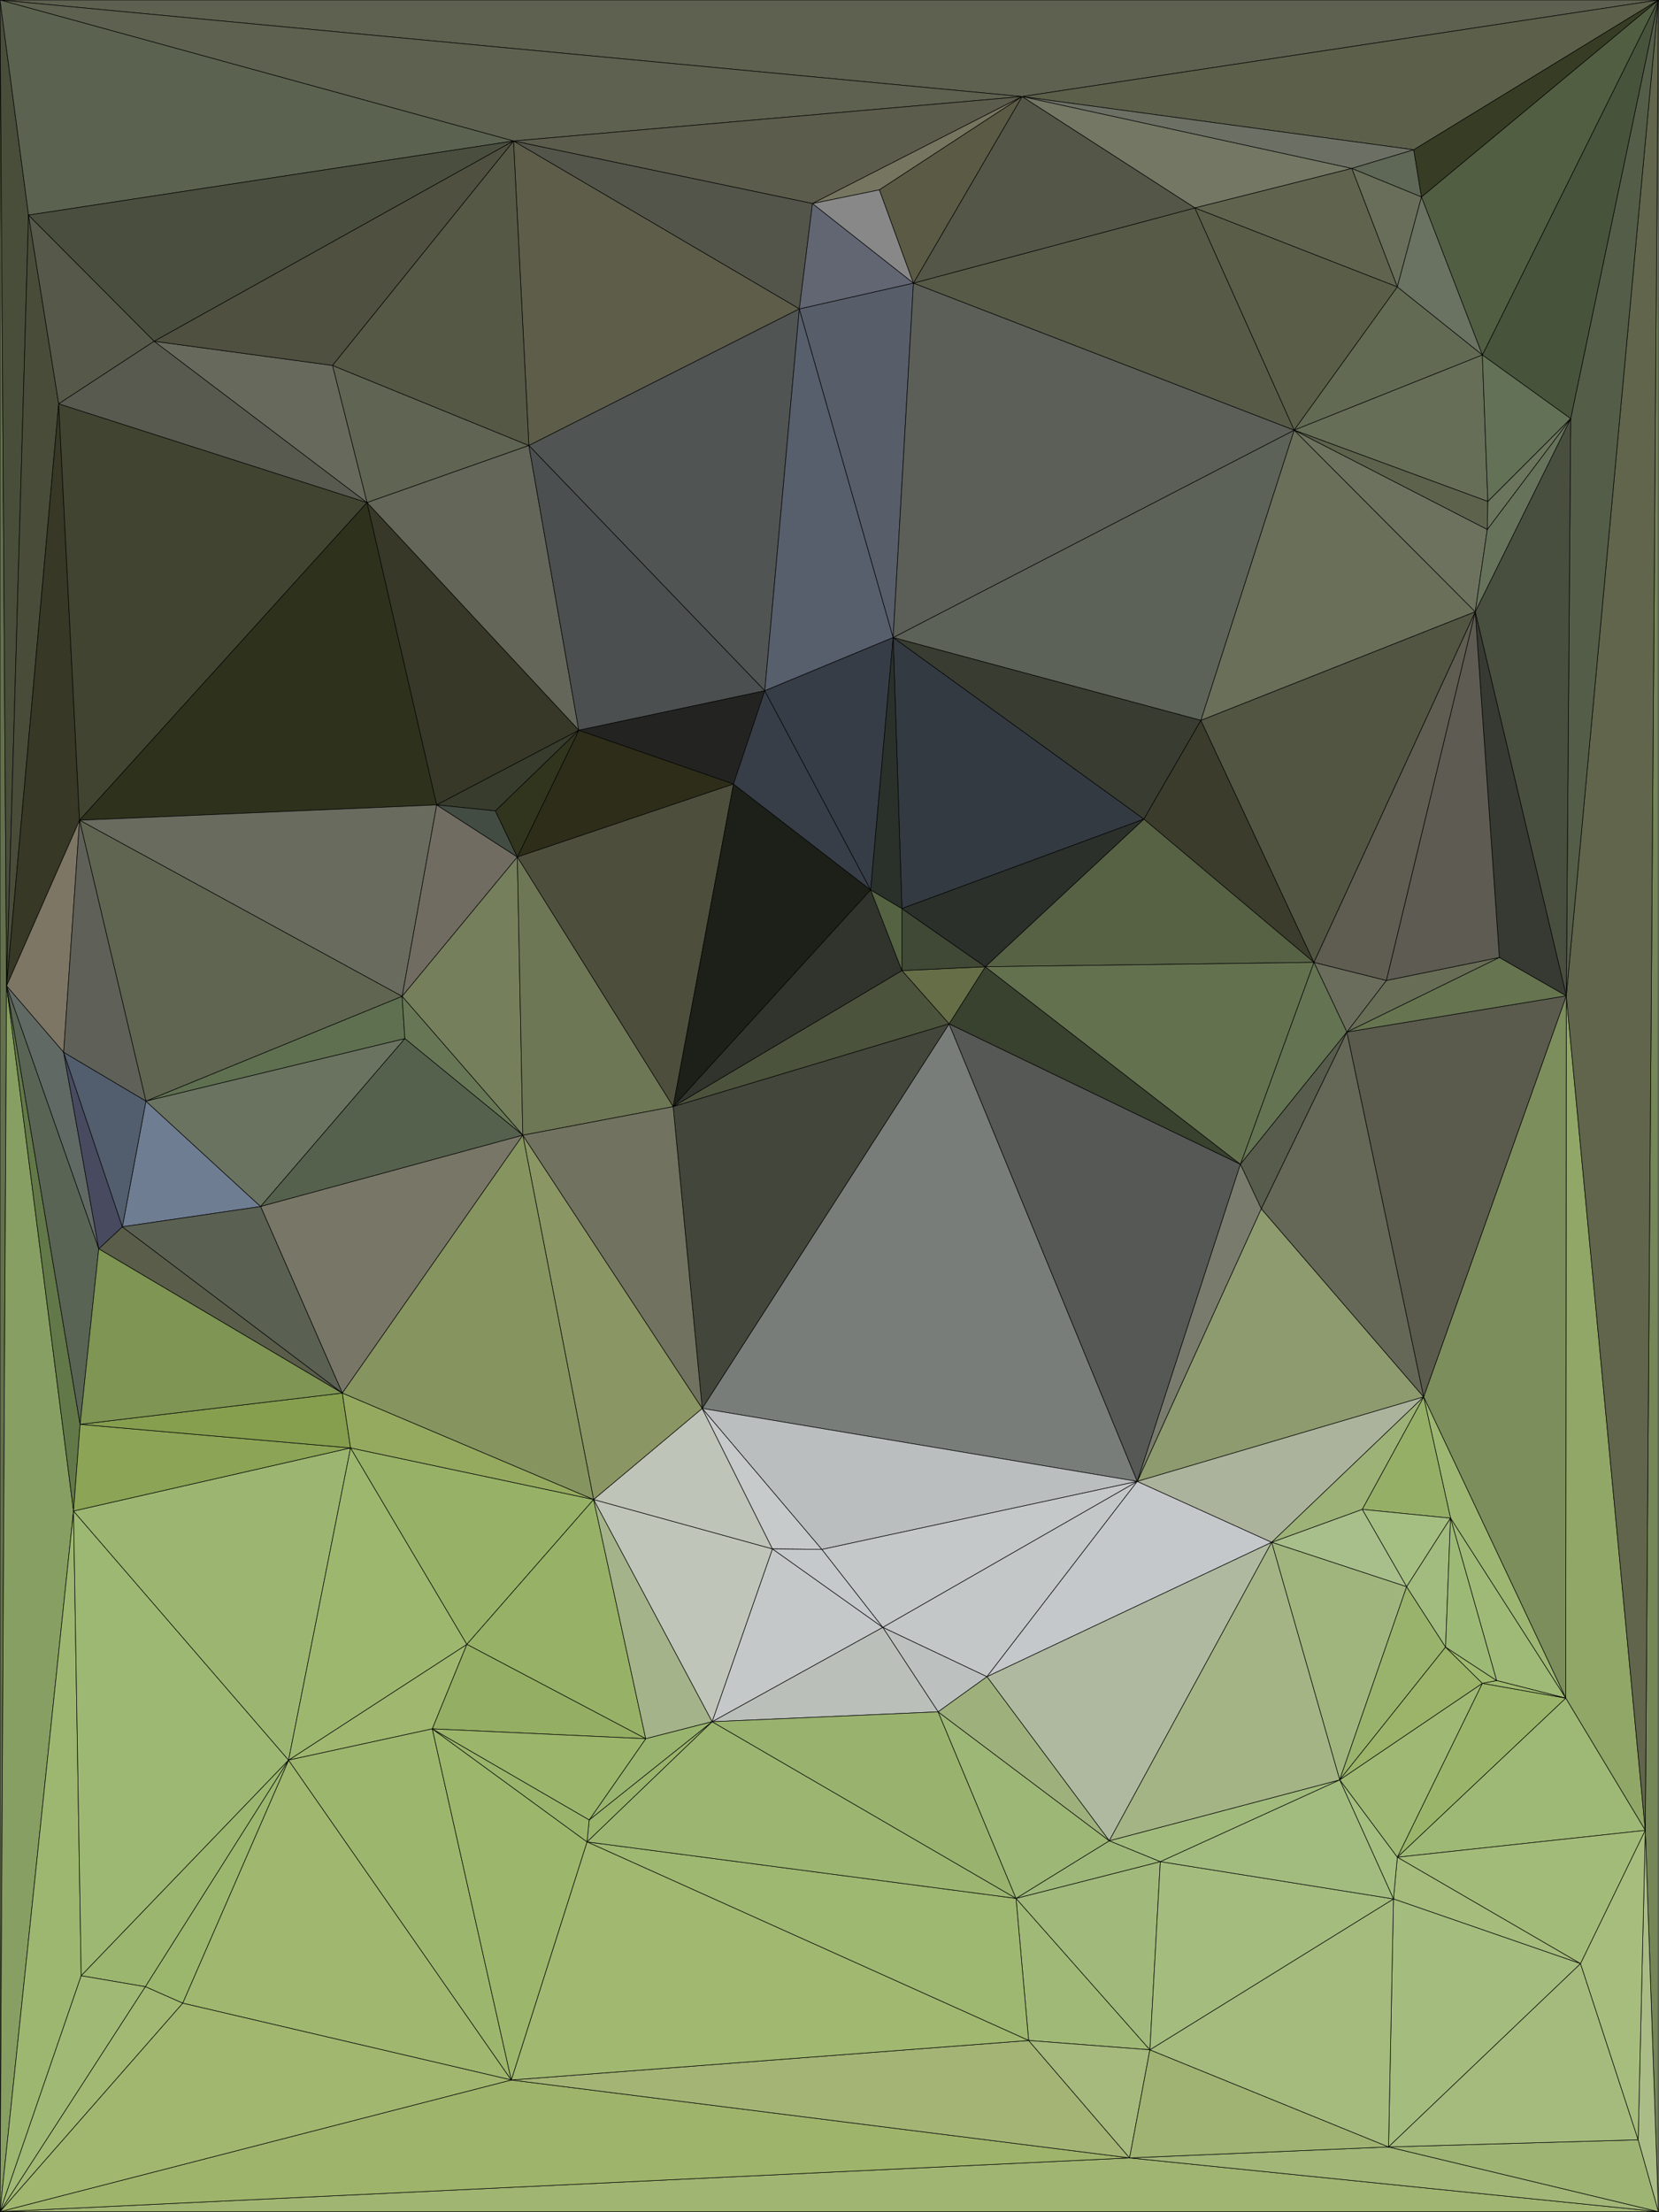 <?xml version='1.0' encoding='utf-8'?>
<svg xmlns="http://www.w3.org/2000/svg" version="1.1" width="3024" height="4032" viewBox="0 0 3024 4032"><rect x="0" y="0" width="100%" height="100%" fill="#ffffff" /><g id="delaunay"><polygon points="12,1797 0,4031 0,0" fill="rgb(99,112,76)" stroke="#000000" stroke-width="1" /><polygon points="3023,0 1863,176 0,0" fill="rgb(95,97,80)" stroke="#000000" stroke-width="1" /><polygon points="0,4031 2059,3933 3023,4031" fill="rgb(160,181,113)" stroke="#000000" stroke-width="1" /><polygon points="2999,3336 2854,3095 2855,1815" fill="rgb(144,167,103)" stroke="#000000" stroke-width="1" /><polygon points="3023,4031 2999,3336 3023,0" fill="rgb(117,134,87)" stroke="#000000" stroke-width="1" /><polygon points="2999,3336 2855,1815 3023,0" fill="rgb(96,101,75)" stroke="#000000" stroke-width="1" /><polygon points="1863,176 936,257 0,0" fill="rgb(94,97,79)" stroke="#000000" stroke-width="1" /><polygon points="936,257 1863,176 1481,371" fill="rgb(92,92,76)" stroke="#000000" stroke-width="1" /><polygon points="12,1797 134,2754 0,4031" fill="rgb(135,159,98)" stroke="#000000" stroke-width="1" /><polygon points="932,3791 2059,3933 0,4031" fill="rgb(159,180,107)" stroke="#000000" stroke-width="1" /><polygon points="2855,1815 2863,763 3023,0" fill="rgb(84,93,72)" stroke="#000000" stroke-width="1" /><polygon points="2863,763 2702,647 3023,0" fill="rgb(72,83,60)" stroke="#000000" stroke-width="1" /><polygon points="2854,3095 2595,2546 2855,1815" fill="rgb(124,142,91)" stroke="#000000" stroke-width="1" /><polygon points="52,392 12,1797 0,0" fill="rgb(73,78,59)" stroke="#000000" stroke-width="1" /><polygon points="52,392 107,736 12,1797" fill="rgb(72,76,57)" stroke="#000000" stroke-width="1" /><polygon points="936,257 52,392 0,0" fill="rgb(91,99,80)" stroke="#000000" stroke-width="1" /><polygon points="107,736 145,1495 12,1797" fill="rgb(55,56,37)" stroke="#000000" stroke-width="1" /><polygon points="145,1495 107,736 669,916" fill="rgb(66,68,50)" stroke="#000000" stroke-width="1" /><polygon points="134,2754 148,3601 0,4031" fill="rgb(157,183,113)" stroke="#000000" stroke-width="1" /><polygon points="148,3601 134,2754 526,3208" fill="rgb(157,184,114)" stroke="#000000" stroke-width="1" /><polygon points="146,2596 134,2754 12,1797" fill="rgb(98,120,72)" stroke="#000000" stroke-width="1" /><polygon points="932,3791 1875,3719 2059,3933" fill="rgb(163,180,117)" stroke="#000000" stroke-width="1" /><polygon points="2096,3736 1875,3719 1852,3460" fill="rgb(161,185,118)" stroke="#000000" stroke-width="1" /><polygon points="1875,3719 2096,3736 2059,3933" fill="rgb(165,186,124)" stroke="#000000" stroke-width="1" /><polygon points="2577,273 1863,176 3023,0" fill="rgb(92,95,74)" stroke="#000000" stroke-width="1" /><polygon points="2577,273 2464,307 1863,176" fill="rgb(108,112,100)" stroke="#000000" stroke-width="1" /><polygon points="2999,3336 2547,3385 2854,3095" fill="rgb(158,185,117)" stroke="#000000" stroke-width="1" /><polygon points="2881,3579 2547,3385 2999,3336" fill="rgb(163,187,120)" stroke="#000000" stroke-width="1" /><polygon points="2547,3385 2881,3579 2540,3461" fill="rgb(165,188,124)" stroke="#000000" stroke-width="1" /><polygon points="2059,3933 2531,3913 3023,4031" fill="rgb(161,182,119)" stroke="#000000" stroke-width="1" /><polygon points="2881,3579 2531,3913 2540,3461" fill="rgb(164,188,126)" stroke="#000000" stroke-width="1" /><polygon points="2096,3736 2531,3913 2059,3933" fill="rgb(160,179,114)" stroke="#000000" stroke-width="1" /><polygon points="2540,3461 2531,3913 2096,3736" fill="rgb(164,187,125)" stroke="#000000" stroke-width="1" /><polygon points="1799,3056 1609,2966 2073,2700" fill="rgb(196,199,200)" stroke="#000000" stroke-width="1" /><polygon points="1875,3719 1070,3357 1852,3460" fill="rgb(158,183,113)" stroke="#000000" stroke-width="1" /><polygon points="1070,3357 1875,3719 932,3791" fill="rgb(160,184,112)" stroke="#000000" stroke-width="1" /><polygon points="2595,2546 2455,1881 2855,1815" fill="rgb(90,91,77)" stroke="#000000" stroke-width="1" /><polygon points="2455,1881 2733,1745 2855,1815" fill="rgb(102,116,80)" stroke="#000000" stroke-width="1" /><polygon points="2733,1745 2455,1881 2527,1787" fill="rgb(104,109,86)" stroke="#000000" stroke-width="1" /><polygon points="2455,1881 2395,1754 2527,1787" fill="rgb(107,109,92)" stroke="#000000" stroke-width="1" /><polygon points="1457,563 936,257 1481,371" fill="rgb(84,85,74)" stroke="#000000" stroke-width="1" /><polygon points="1457,563 964,812 936,257" fill="rgb(93,93,74)" stroke="#000000" stroke-width="1" /><polygon points="964,812 1457,563 1394,1259" fill="rgb(80,84,82)" stroke="#000000" stroke-width="1" /><polygon points="1457,563 1628,1162 1394,1259" fill="rgb(87,94,108)" stroke="#000000" stroke-width="1" /><polygon points="606,666 964,812 669,916" fill="rgb(96,100,82)" stroke="#000000" stroke-width="1" /><polygon points="964,812 606,666 936,257" fill="rgb(86,88,70)" stroke="#000000" stroke-width="1" /><polygon points="796,1467 145,1495 669,916" fill="rgb(46,50,29)" stroke="#000000" stroke-width="1" /><polygon points="932,3791 333,3651 526,3208" fill="rgb(159,183,110)" stroke="#000000" stroke-width="1" /><polygon points="333,3651 932,3791 0,4031" fill="rgb(161,183,111)" stroke="#000000" stroke-width="1" /><polygon points="180,2276 146,2596 12,1797" fill="rgb(90,100,85)" stroke="#000000" stroke-width="1" /><polygon points="2577,273 2591,359 2464,307" fill="rgb(95,104,86)" stroke="#000000" stroke-width="1" /><polygon points="2702,647 2591,359 3023,0" fill="rgb(82,94,66)" stroke="#000000" stroke-width="1" /><polygon points="2591,359 2577,273 3023,0" fill="rgb(55,61,36)" stroke="#000000" stroke-width="1" /><polygon points="2115,3393 2096,3736 1852,3460" fill="rgb(161,185,122)" stroke="#000000" stroke-width="1" /><polygon points="2115,3393 2540,3461 2096,3736" fill="rgb(164,188,126)" stroke="#000000" stroke-width="1" /><polygon points="2531,3913 2986,3900 3023,4031" fill="rgb(158,180,115)" stroke="#000000" stroke-width="1" /><polygon points="2986,3900 2531,3913 2881,3579" fill="rgb(165,187,125)" stroke="#000000" stroke-width="1" /><polygon points="2986,3900 2999,3336 3023,4031" fill="rgb(170,189,134)" stroke="#000000" stroke-width="1" /><polygon points="2986,3900 2881,3579 2999,3336" fill="rgb(167,189,125)" stroke="#000000" stroke-width="1" /><polygon points="1799,3056 1710,3120 1609,2966" fill="rgb(188,192,190)" stroke="#000000" stroke-width="1" /><polygon points="2299,2203 2595,2546 2073,2700" fill="rgb(141,155,110)" stroke="#000000" stroke-width="1" /><polygon points="2299,2203 2455,1881 2595,2546" fill="rgb(101,103,87)" stroke="#000000" stroke-width="1" /><polygon points="2359,784 2189,1313 1628,1162" fill="rgb(93,98,88)" stroke="#000000" stroke-width="1" /><polygon points="52,392 281,622 107,736" fill="rgb(86,89,74)" stroke="#000000" stroke-width="1" /><polygon points="107,736 281,622 669,916" fill="rgb(89,90,79)" stroke="#000000" stroke-width="1" /><polygon points="281,622 606,666 669,916" fill="rgb(104,105,93)" stroke="#000000" stroke-width="1" /><polygon points="281,622 52,392 936,257" fill="rgb(74,78,62)" stroke="#000000" stroke-width="1" /><polygon points="606,666 281,622 936,257" fill="rgb(79,80,63)" stroke="#000000" stroke-width="1" /><polygon points="964,812 1055,1331 669,916" fill="rgb(99,102,88)" stroke="#000000" stroke-width="1" /><polygon points="1055,1331 796,1467 669,916" fill="rgb(55,56,40)" stroke="#000000" stroke-width="1" /><polygon points="1055,1331 964,812 1394,1259" fill="rgb(75,79,80)" stroke="#000000" stroke-width="1" /><polygon points="796,1467 733,1816 145,1495" fill="rgb(105,107,95)" stroke="#000000" stroke-width="1" /><polygon points="2189,1313 2085,1493 1628,1162" fill="rgb(56,60,49)" stroke="#000000" stroke-width="1" /><polygon points="2085,1493 2189,1313 2395,1754" fill="rgb(59,60,43)" stroke="#000000" stroke-width="1" /><polygon points="265,3621 148,3601 526,3208" fill="rgb(155,182,110)" stroke="#000000" stroke-width="1" /><polygon points="333,3651 265,3621 526,3208" fill="rgb(155,183,110)" stroke="#000000" stroke-width="1" /><polygon points="148,3601 265,3621 0,4031" fill="rgb(160,185,116)" stroke="#000000" stroke-width="1" /><polygon points="265,3621 333,3651 0,4031" fill="rgb(161,185,115)" stroke="#000000" stroke-width="1" /><polygon points="1710,3120 1298,3138 1609,2966" fill="rgb(187,191,186)" stroke="#000000" stroke-width="1" /><polygon points="1070,3357 1298,3138 1852,3460" fill="rgb(156,182,113)" stroke="#000000" stroke-width="1" /><polygon points="1298,3138 1710,3120 1852,3460" fill="rgb(153,178,110)" stroke="#000000" stroke-width="1" /><polygon points="2073,2700 1280,2567 1730,1866" fill="rgb(120,125,122)" stroke="#000000" stroke-width="1" /><polygon points="2644,2767 2595,2546 2854,3095" fill="rgb(157,183,115)" stroke="#000000" stroke-width="1" /><polygon points="2547,3385 2702,3068 2854,3095" fill="rgb(154,181,105)" stroke="#000000" stroke-width="1" /><polygon points="2644,2767 2483,2751 2595,2546" fill="rgb(150,175,102)" stroke="#000000" stroke-width="1" /><polygon points="2483,2751 2644,2767 2564,2892" fill="rgb(165,190,130)" stroke="#000000" stroke-width="1" /><polygon points="2318,2811 2483,2751 2564,2892" fill="rgb(169,191,139)" stroke="#000000" stroke-width="1" /><polygon points="2318,2811 1799,3056 2073,2700" fill="rgb(197,200,202)" stroke="#000000" stroke-width="1" /><polygon points="2595,2546 2318,2811 2073,2700" fill="rgb(172,179,156)" stroke="#000000" stroke-width="1" /><polygon points="2483,2751 2318,2811 2595,2546" fill="rgb(157,178,118)" stroke="#000000" stroke-width="1" /><polygon points="2455,1881 2261,2122 2395,1754" fill="rgb(100,115,82)" stroke="#000000" stroke-width="1" /><polygon points="2299,2203 2261,2122 2455,1881" fill="rgb(88,92,77)" stroke="#000000" stroke-width="1" /><polygon points="2261,2122 2073,2700 1730,1866" fill="rgb(86,88,85)" stroke="#000000" stroke-width="1" /><polygon points="2261,2122 2299,2203 2073,2700" fill="rgb(121,123,108)" stroke="#000000" stroke-width="1" /><polygon points="2464,307 2178,379 1863,176" fill="rgb(115,119,100)" stroke="#000000" stroke-width="1" /><polygon points="1457,563 1665,516 1628,1162" fill="rgb(87,93,105)" stroke="#000000" stroke-width="1" /><polygon points="1665,516 2359,784 1628,1162" fill="rgb(91,95,88)" stroke="#000000" stroke-width="1" /><polygon points="1665,516 2178,379 2359,784" fill="rgb(87,90,71)" stroke="#000000" stroke-width="1" /><polygon points="2178,379 1665,516 1863,176" fill="rgb(84,86,71)" stroke="#000000" stroke-width="1" /><polygon points="1665,516 1457,563 1481,371" fill="rgb(98,101,114)" stroke="#000000" stroke-width="1" /><polygon points="2591,359 2547,523 2464,307" fill="rgb(104,110,89)" stroke="#000000" stroke-width="1" /><polygon points="2547,523 2178,379 2464,307" fill="rgb(96,99,78)" stroke="#000000" stroke-width="1" /><polygon points="2178,379 2547,523 2359,784" fill="rgb(90,94,72)" stroke="#000000" stroke-width="1" /><polygon points="2547,523 2591,359 2702,647" fill="rgb(106,114,98)" stroke="#000000" stroke-width="1" /><polygon points="2359,784 2547,523 2702,647" fill="rgb(98,106,83)" stroke="#000000" stroke-width="1" /><polygon points="2359,784 2689,1115 2189,1313" fill="rgb(105,111,89)" stroke="#000000" stroke-width="1" /><polygon points="2689,1115 2863,763 2855,1815" fill="rgb(73,79,63)" stroke="#000000" stroke-width="1" /><polygon points="2733,1745 2689,1115 2855,1815" fill="rgb(55,58,50)" stroke="#000000" stroke-width="1" /><polygon points="2689,1115 2733,1745 2527,1787" fill="rgb(94,92,82)" stroke="#000000" stroke-width="1" /><polygon points="2395,1754 2689,1115 2527,1787" fill="rgb(95,92,81)" stroke="#000000" stroke-width="1" /><polygon points="2189,1313 2689,1115 2395,1754" fill="rgb(81,85,66)" stroke="#000000" stroke-width="1" /><polygon points="1337,1429 1055,1331 1394,1259" fill="rgb(35,36,33)" stroke="#000000" stroke-width="1" /><polygon points="943,1562 733,1816 796,1467" fill="rgb(113,108,98)" stroke="#000000" stroke-width="1" /><polygon points="1337,1429 943,1562 1055,1331" fill="rgb(45,45,25)" stroke="#000000" stroke-width="1" /><polygon points="1796,1762 2085,1493 2395,1754" fill="rgb(87,98,69)" stroke="#000000" stroke-width="1" /><polygon points="1796,1762 2261,2122 1730,1866" fill="rgb(57,65,47)" stroke="#000000" stroke-width="1" /><polygon points="2261,2122 1796,1762 2395,1754" fill="rgb(100,113,79)" stroke="#000000" stroke-width="1" /><polygon points="851,2997 788,3151 526,3208" fill="rgb(159,183,111)" stroke="#000000" stroke-width="1" /><polygon points="788,3151 932,3791 526,3208" fill="rgb(157,182,109)" stroke="#000000" stroke-width="1" /><polygon points="788,3151 1070,3357 932,3791" fill="rgb(156,182,107)" stroke="#000000" stroke-width="1" /><polygon points="134,2754 639,2639 526,3208" fill="rgb(156,182,113)" stroke="#000000" stroke-width="1" /><polygon points="639,2639 851,2997 526,3208" fill="rgb(158,183,111)" stroke="#000000" stroke-width="1" /><polygon points="146,2596 639,2639 134,2754" fill="rgb(139,164,85)" stroke="#000000" stroke-width="1" /><polygon points="851,2997 639,2639 1082,2733" fill="rgb(151,178,103)" stroke="#000000" stroke-width="1" /><polygon points="1298,3138 1408,2823 1609,2966" fill="rgb(197,200,200)" stroke="#000000" stroke-width="1" /><polygon points="1408,2823 1298,3138 1082,2733" fill="rgb(192,197,186)" stroke="#000000" stroke-width="1" /><polygon points="1280,2567 1408,2823 1082,2733" fill="rgb(191,196,184)" stroke="#000000" stroke-width="1" /><polygon points="1074,3317 1298,3138 1070,3357" fill="rgb(155,180,108)" stroke="#000000" stroke-width="1" /><polygon points="788,3151 1074,3317 1070,3357" fill="rgb(154,181,107)" stroke="#000000" stroke-width="1" /><polygon points="1177,3169 851,2997 1082,2733" fill="rgb(151,177,102)" stroke="#000000" stroke-width="1" /><polygon points="1298,3138 1177,3169 1082,2733" fill="rgb(164,179,137)" stroke="#000000" stroke-width="1" /><polygon points="1074,3317 1177,3169 1298,3138" fill="rgb(153,180,110)" stroke="#000000" stroke-width="1" /><polygon points="1177,3169 788,3151 851,2997" fill="rgb(148,174,99)" stroke="#000000" stroke-width="1" /><polygon points="1177,3169 1074,3317 788,3151" fill="rgb(155,181,107)" stroke="#000000" stroke-width="1" /><polygon points="733,1816 266,2007 145,1495" fill="rgb(96,101,81)" stroke="#000000" stroke-width="1" /><polygon points="223,2236 266,2007 475,2199" fill="rgb(111,125,146)" stroke="#000000" stroke-width="1" /><polygon points="738,1893 266,2007 733,1816" fill="rgb(95,112,80)" stroke="#000000" stroke-width="1" /><polygon points="266,2007 738,1893 475,2199" fill="rgb(106,115,96)" stroke="#000000" stroke-width="1" /><polygon points="2442,3244 2702,3068 2547,3385" fill="rgb(159,184,115)" stroke="#000000" stroke-width="1" /><polygon points="2442,3244 2318,2811 2564,2892" fill="rgb(160,181,125)" stroke="#000000" stroke-width="1" /><polygon points="2442,3244 2547,3385 2540,3461" fill="rgb(164,190,127)" stroke="#000000" stroke-width="1" /><polygon points="2115,3393 2442,3244 2540,3461" fill="rgb(162,188,127)" stroke="#000000" stroke-width="1" /><polygon points="2728,3063 2644,2767 2854,3095" fill="rgb(159,186,119)" stroke="#000000" stroke-width="1" /><polygon points="2702,3068 2728,3063 2854,3095" fill="rgb(158,185,110)" stroke="#000000" stroke-width="1" /><polygon points="2318,2811 2022,3355 1799,3056" fill="rgb(175,185,159)" stroke="#000000" stroke-width="1" /><polygon points="2022,3355 2115,3393 1852,3460" fill="rgb(158,184,122)" stroke="#000000" stroke-width="1" /><polygon points="2022,3355 2442,3244 2115,3393" fill="rgb(161,187,124)" stroke="#000000" stroke-width="1" /><polygon points="2442,3244 2022,3355 2318,2811" fill="rgb(164,180,133)" stroke="#000000" stroke-width="1" /><polygon points="1710,3120 2022,3355 1852,3460" fill="rgb(157,183,118)" stroke="#000000" stroke-width="1" /><polygon points="2022,3355 1710,3120 1799,3056" fill="rgb(158,177,124)" stroke="#000000" stroke-width="1" /><polygon points="1863,176 1603,346 1481,371" fill="rgb(118,118,96)" stroke="#000000" stroke-width="1" /><polygon points="1603,346 1665,516 1481,371" fill="rgb(136,136,136)" stroke="#000000" stroke-width="1" /><polygon points="1665,516 1603,346 1863,176" fill="rgb(91,90,69)" stroke="#000000" stroke-width="1" /><polygon points="2712,914 2359,784 2702,647" fill="rgb(102,110,87)" stroke="#000000" stroke-width="1" /><polygon points="2863,763 2712,914 2702,647" fill="rgb(99,113,86)" stroke="#000000" stroke-width="1" /><polygon points="1055,1331 903,1478 796,1467" fill="rgb(55,60,44)" stroke="#000000" stroke-width="1" /><polygon points="903,1478 943,1562 796,1467" fill="rgb(67,76,66)" stroke="#000000" stroke-width="1" /><polygon points="943,1562 903,1478 1055,1331" fill="rgb(49,53,30)" stroke="#000000" stroke-width="1" /><polygon points="943,1562 953,2069 733,1816" fill="rgb(118,127,91)" stroke="#000000" stroke-width="1" /><polygon points="953,2069 738,1893 733,1816" fill="rgb(103,119,85)" stroke="#000000" stroke-width="1" /><polygon points="953,2069 1280,2567 1082,2733" fill="rgb(138,150,100)" stroke="#000000" stroke-width="1" /><polygon points="738,1893 953,2069 475,2199" fill="rgb(86,97,77)" stroke="#000000" stroke-width="1" /><polygon points="624,2539 639,2639 146,2596" fill="rgb(133,159,79)" stroke="#000000" stroke-width="1" /><polygon points="180,2276 624,2539 146,2596" fill="rgb(126,149,83)" stroke="#000000" stroke-width="1" /><polygon points="953,2069 624,2539 475,2199" fill="rgb(120,118,103)" stroke="#000000" stroke-width="1" /><polygon points="223,2236 624,2539 180,2276" fill="rgb(89,93,73)" stroke="#000000" stroke-width="1" /><polygon points="624,2539 223,2236 475,2199" fill="rgb(90,96,82)" stroke="#000000" stroke-width="1" /><polygon points="639,2639 624,2539 1082,2733" fill="rgb(149,170,95)" stroke="#000000" stroke-width="1" /><polygon points="624,2539 953,2069 1082,2733" fill="rgb(134,148,95)" stroke="#000000" stroke-width="1" /><polygon points="1498,2824 1280,2567 2073,2700" fill="rgb(187,190,191)" stroke="#000000" stroke-width="1" /><polygon points="1498,2824 1408,2823 1280,2567" fill="rgb(199,202,203)" stroke="#000000" stroke-width="1" /><polygon points="1609,2966 1498,2824 2073,2700" fill="rgb(197,200,201)" stroke="#000000" stroke-width="1" /><polygon points="1408,2823 1498,2824 1609,2966" fill="rgb(198,201,203)" stroke="#000000" stroke-width="1" /><polygon points="145,1495 116,1918 12,1797" fill="rgb(126,118,100)" stroke="#000000" stroke-width="1" /><polygon points="266,2007 116,1918 145,1495" fill="rgb(95,97,88)" stroke="#000000" stroke-width="1" /><polygon points="116,1918 180,2276 12,1797" fill="rgb(97,105,101)" stroke="#000000" stroke-width="1" /><polygon points="116,1918 223,2236 180,2276" fill="rgb(72,75,95)" stroke="#000000" stroke-width="1" /><polygon points="116,1918 266,2007 223,2236" fill="rgb(82,94,109)" stroke="#000000" stroke-width="1" /><polygon points="2635,3002 2442,3244 2564,2892" fill="rgb(153,179,108)" stroke="#000000" stroke-width="1" /><polygon points="2442,3244 2635,3002 2702,3068" fill="rgb(155,180,105)" stroke="#000000" stroke-width="1" /><polygon points="2635,3002 2728,3063 2702,3068" fill="rgb(160,186,112)" stroke="#000000" stroke-width="1" /><polygon points="2644,2767 2635,3002 2564,2892" fill="rgb(162,187,126)" stroke="#000000" stroke-width="1" /><polygon points="2728,3063 2635,3002 2644,2767" fill="rgb(157,185,118)" stroke="#000000" stroke-width="1" /><polygon points="2711,965 2689,1115 2359,784" fill="rgb(108,114,94)" stroke="#000000" stroke-width="1" /><polygon points="2712,914 2711,965 2359,784" fill="rgb(92,98,76)" stroke="#000000" stroke-width="1" /><polygon points="2689,1115 2711,965 2863,763" fill="rgb(103,114,91)" stroke="#000000" stroke-width="1" /><polygon points="2711,965 2712,914 2863,763" fill="rgb(107,116,92)" stroke="#000000" stroke-width="1" /><polygon points="1644,1769 1796,1762 1730,1866" fill="rgb(102,110,71)" stroke="#000000" stroke-width="1" /><polygon points="1227,2017 943,1562 1337,1429" fill="rgb(77,79,60)" stroke="#000000" stroke-width="1" /><polygon points="1227,2017 953,2069 943,1562" fill="rgb(110,119,85)" stroke="#000000" stroke-width="1" /><polygon points="1227,2017 1644,1769 1730,1866" fill="rgb(76,83,60)" stroke="#000000" stroke-width="1" /><polygon points="1280,2567 1227,2017 1730,1866" fill="rgb(67,70,58)" stroke="#000000" stroke-width="1" /><polygon points="953,2069 1227,2017 1280,2567" fill="rgb(113,114,95)" stroke="#000000" stroke-width="1" /><polygon points="1644,1769 1644,1656 1796,1762" fill="rgb(64,72,54)" stroke="#000000" stroke-width="1" /><polygon points="2085,1493 1644,1656 1628,1162" fill="rgb(51,58,65)" stroke="#000000" stroke-width="1" /><polygon points="1796,1762 1644,1656 2085,1493" fill="rgb(43,48,43)" stroke="#000000" stroke-width="1" /><polygon points="1587,1622 1227,2017 1337,1429" fill="rgb(28,32,24)" stroke="#000000" stroke-width="1" /><polygon points="1227,2017 1587,1622 1644,1769" fill="rgb(49,52,44)" stroke="#000000" stroke-width="1" /><polygon points="1587,1622 1644,1656 1644,1769" fill="rgb(85,99,67)" stroke="#000000" stroke-width="1" /><polygon points="1587,1622 1337,1429 1394,1259" fill="rgb(55,62,72)" stroke="#000000" stroke-width="1" /><polygon points="1628,1162 1587,1622 1394,1259" fill="rgb(55,61,70)" stroke="#000000" stroke-width="1" /><polygon points="1644,1656 1587,1622 1628,1162" fill="rgb(42,48,42)" stroke="#000000" stroke-width="1" /></g></svg>